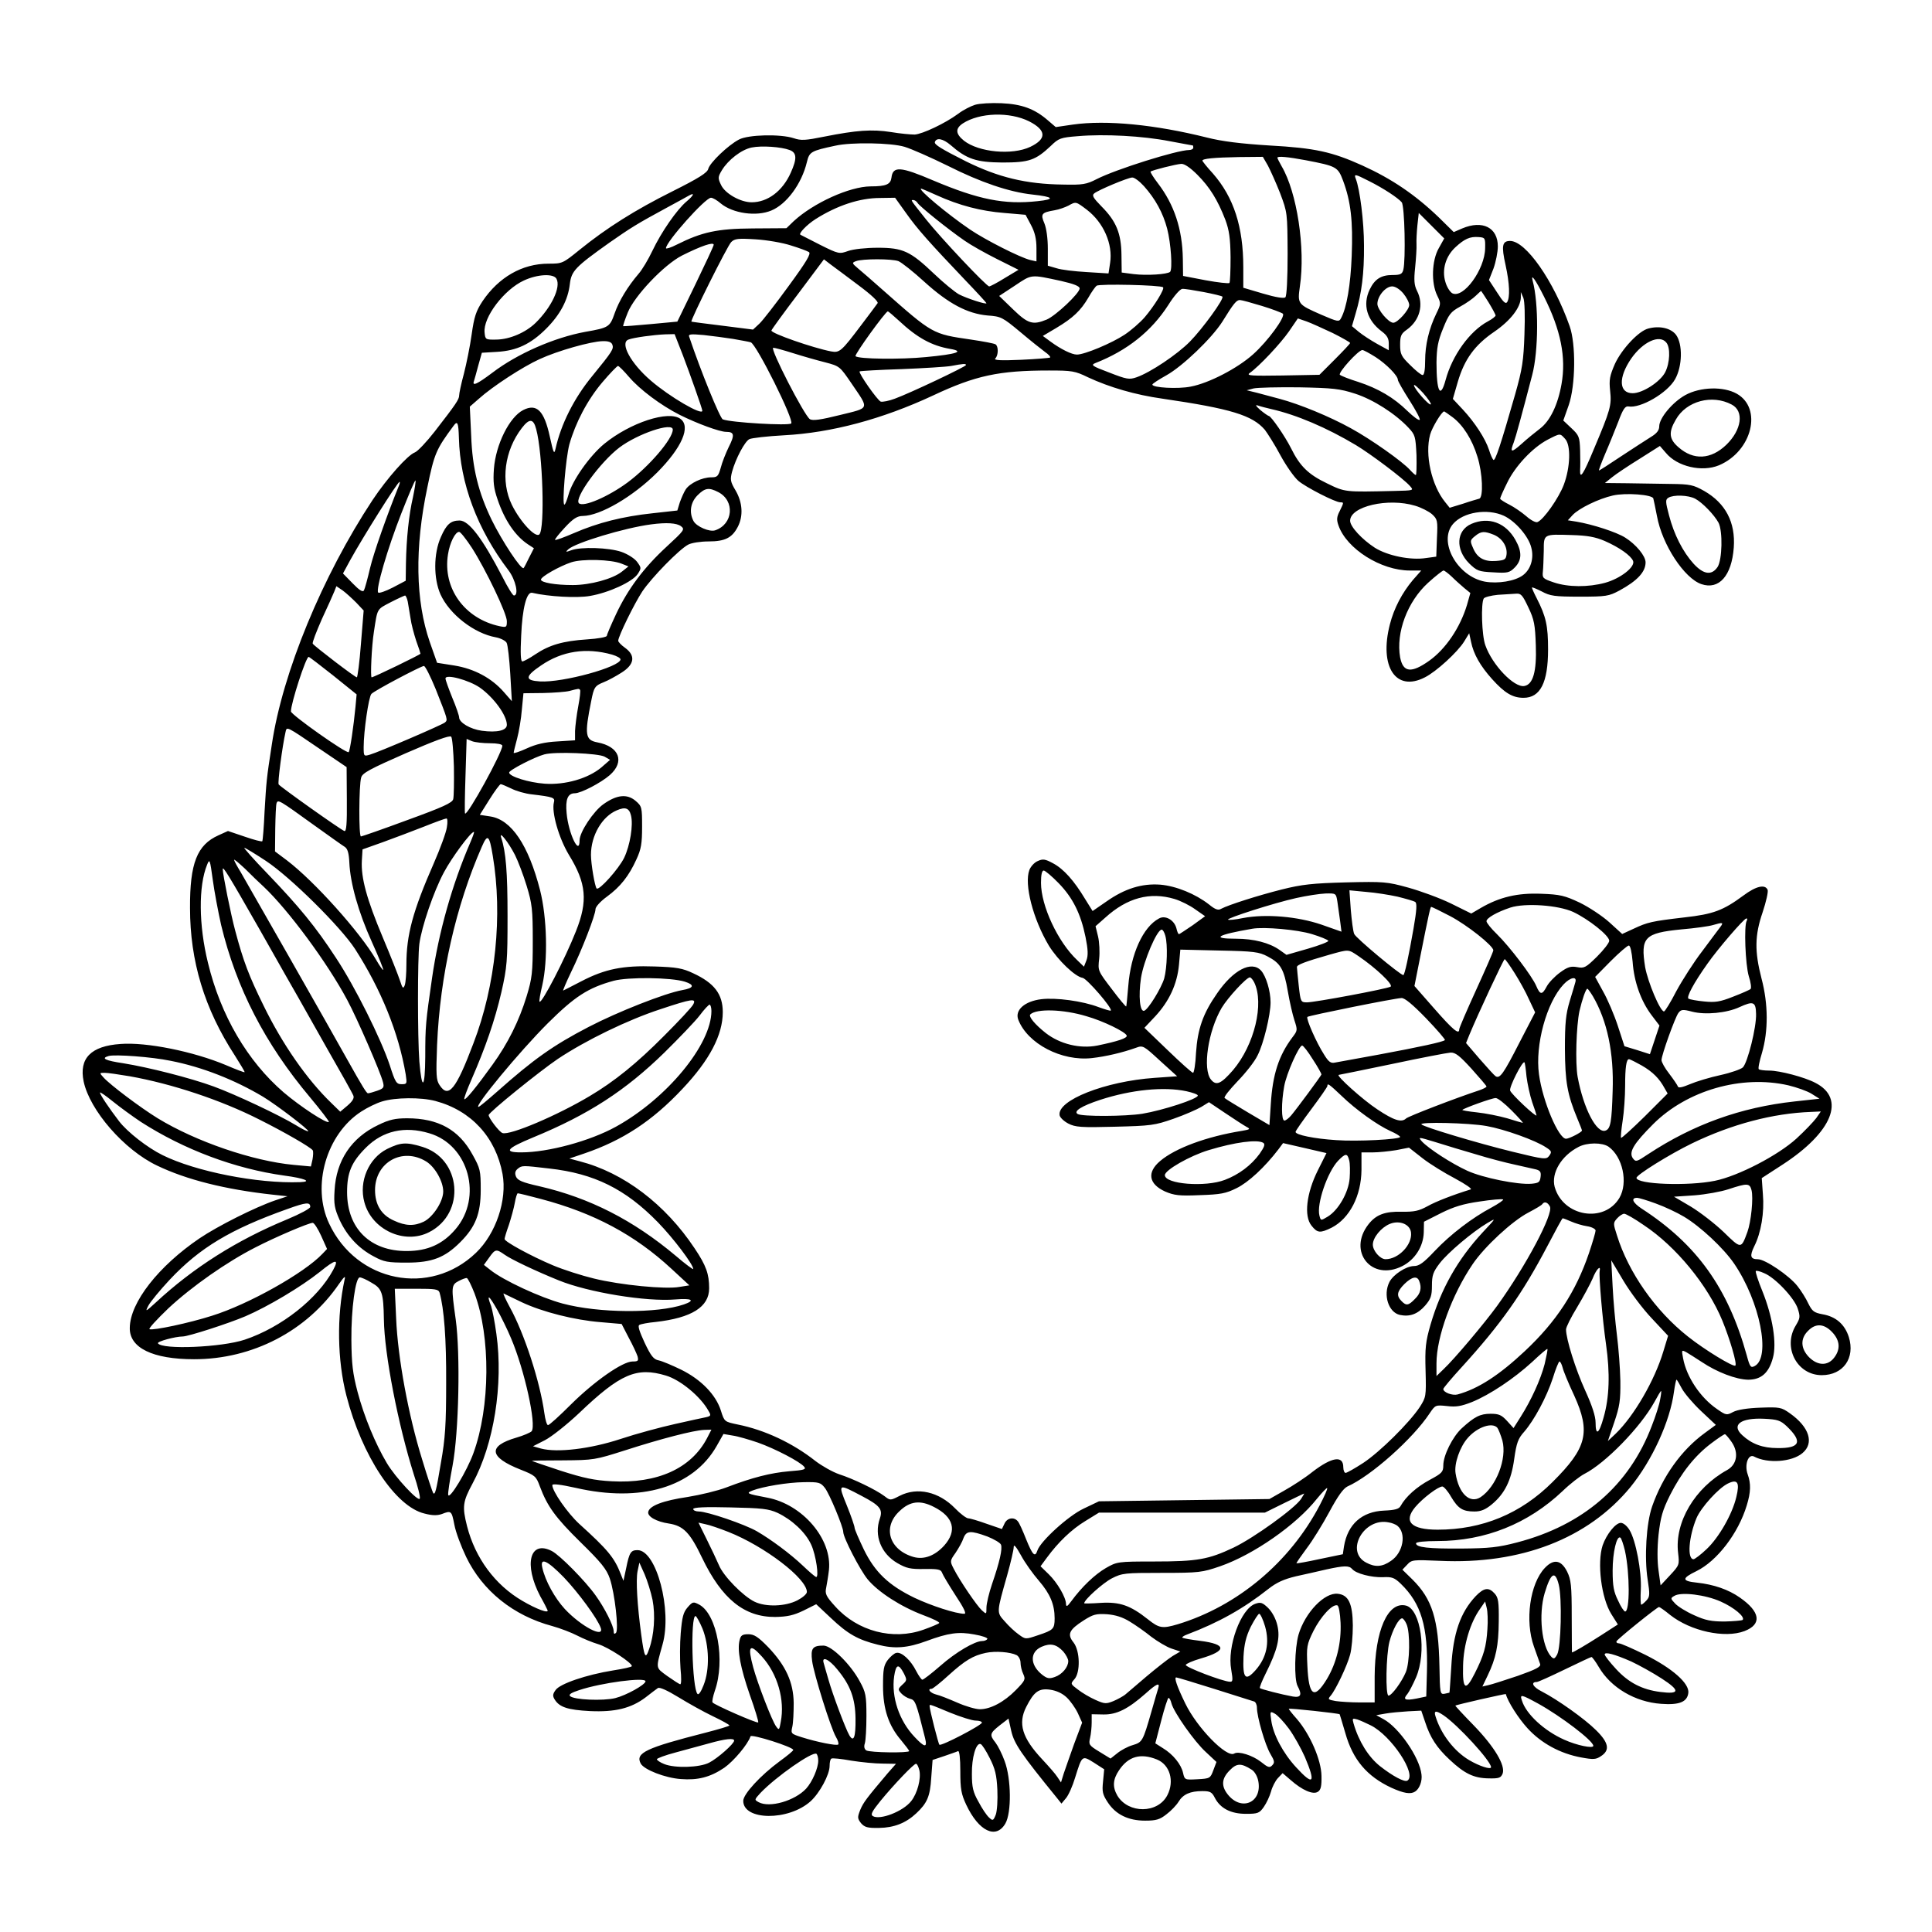 <?xml version="1.0" standalone="no"?>
<!DOCTYPE svg PUBLIC "-//W3C//DTD SVG 20010904//EN"
 "http://www.w3.org/TR/2001/REC-SVG-20010904/DTD/svg10.dtd">
<svg version="1.0" xmlns="http://www.w3.org/2000/svg"
 width="850pt" height="850pt" viewBox="0 0 850 850"
 preserveAspectRatio="xMidYMid meet">
<g transform="translate(0,850) scale(0.1,-0.1)"
fill="#000000" stroke="none">
<path d="M4290 8039 c-19 -6 -53 -23 -75 -40 -57 -42 -157 -89 -191 -91 -16 0
-63 4 -104 11 -84 13 -152 8 -293 -20 -84 -17 -103 -18 -135 -7 -58 19 -200
16 -241 -6 -48 -25 -128 -102 -135 -129 -4 -17 -42 -41 -158 -99 -164 -82
-288 -160 -408 -257 -74 -60 -76 -61 -137 -61 -116 0 -219 -60 -290 -165 -29
-44 -37 -69 -48 -147 -7 -51 -23 -129 -34 -172 -12 -44 -21 -87 -21 -96 0 -17
-14 -38 -108 -159 -35 -45 -74 -86 -86 -91 -33 -12 -123 -114 -187 -210 -221
-335 -396 -759 -443 -1075 -24 -155 -24 -162 -32 -295 -3 -69 -8 -128 -10
-131 -2 -3 -37 6 -77 20 l-74 25 -42 -19 c-94 -42 -126 -123 -125 -320 0 -233
63 -443 198 -650 24 -38 44 -71 42 -72 -1 -2 -38 12 -82 31 -143 60 -350 102
-464 93 -130 -9 -183 -63 -162 -165 27 -127 178 -301 323 -370 129 -62 299
-105 509 -128 l65 -7 -54 -18 c-88 -30 -253 -113 -333 -167 -180 -122 -306
-282 -307 -394 -2 -88 101 -138 283 -138 257 0 496 124 638 332 23 33 29 37
24 18 -35 -161 -32 -355 8 -510 68 -265 216 -489 344 -519 34 -9 56 -9 76 -2
41 16 43 15 55 -47 6 -33 30 -96 52 -142 72 -149 207 -258 379 -304 36 -10 85
-29 110 -42 25 -13 66 -30 93 -38 43 -13 147 -81 147 -96 0 -4 -37 -12 -82
-19 -118 -19 -236 -59 -254 -87 -13 -18 -13 -26 -3 -42 21 -33 58 -45 155 -50
110 -5 180 12 244 60 23 18 48 37 54 41 7 6 42 -10 91 -40 44 -27 112 -65 152
-84 40 -19 72 -37 72 -40 1 -3 -47 -17 -105 -32 -262 -67 -310 -89 -285 -136
15 -27 107 -63 176 -68 75 -6 130 8 192 50 41 29 103 102 115 138 4 11 188
-47 188 -60 0 -4 -27 -26 -60 -50 -83 -61 -160 -144 -160 -174 0 -87 199 -89
296 -2 40 36 84 117 84 156 0 15 3 30 8 32 4 3 43 -1 87 -9 44 -7 106 -13 138
-13 l59 -1 -37 -42 c-92 -109 -106 -127 -120 -160 -13 -33 -13 -38 3 -59 16
-18 28 -22 80 -21 65 1 117 21 163 64 48 45 61 74 66 156 l6 79 51 17 c28 10
56 19 61 22 6 2 10 -31 10 -88 0 -79 4 -101 26 -148 55 -117 131 -153 172 -83
28 48 26 198 -3 275 -11 31 -30 68 -40 81 -27 34 -26 41 18 76 l39 30 12 -54
c13 -57 44 -102 201 -295 l20 -25 20 24 c11 13 29 53 40 90 31 99 30 99 83 66
l45 -29 -5 -53 c-5 -46 -2 -58 21 -93 35 -53 90 -80 164 -80 49 0 65 5 94 28
20 15 44 40 53 55 20 33 51 47 105 47 34 0 42 -4 55 -30 24 -46 70 -70 137
-70 52 0 59 3 78 30 12 17 26 47 32 68 5 20 19 47 30 59 l21 22 35 -30 c51
-45 99 -66 120 -52 13 8 17 24 16 70 -1 69 -49 181 -108 250 -20 22 -36 43
-36 45 0 4 222 -20 224 -24 1 -2 12 -39 25 -83 33 -117 95 -190 202 -240 55
-25 85 -30 105 -17 19 12 32 46 28 75 -8 75 -100 208 -168 244 l-31 17 40 7
c22 4 67 8 99 10 l59 3 17 -50 c22 -68 51 -113 108 -166 65 -61 106 -81 171
-82 46 -1 54 2 62 21 13 36 -36 118 -127 212 -46 47 -82 86 -81 87 3 4 221 53
222 51 9 -34 55 -106 95 -150 60 -66 144 -112 237 -129 54 -10 65 -9 87 6 40
26 34 59 -22 114 -50 50 -170 135 -240 171 -38 19 -49 41 -21 41 6 0 61 25
123 55 62 30 115 55 118 55 3 0 18 -20 32 -44 53 -91 160 -154 274 -162 80 -6
115 8 120 48 5 42 -70 108 -190 168 -55 27 -107 50 -115 50 -8 0 -13 4 -11 9
4 10 179 151 187 151 3 0 26 -16 49 -35 90 -71 240 -104 327 -71 78 30 70 85
-21 148 -50 35 -114 57 -187 65 -69 7 -69 19 -3 51 90 44 184 166 221 289 18
58 19 96 4 137 -15 43 3 91 28 78 60 -32 167 -24 213 15 53 44 30 115 -55 175
-38 27 -45 28 -130 25 -57 -2 -101 -9 -120 -19 -28 -15 -31 -15 -71 13 -73 50
-134 141 -149 223 -7 37 -7 38 14 27 12 -7 42 -26 68 -43 67 -45 151 -77 204
-78 57 0 91 29 109 96 18 63 -1 181 -46 293 -19 46 -32 87 -29 89 2 3 19 -1
36 -9 48 -19 132 -108 148 -155 12 -37 11 -43 -8 -75 -59 -96 5 -219 114 -219
94 0 148 75 119 168 -18 56 -57 90 -116 100 -37 7 -45 13 -62 47 -10 22 -32
57 -48 77 -36 46 -142 118 -174 118 -33 0 -37 14 -16 57 30 59 45 149 38 229
l-5 71 91 59 c220 143 280 291 145 360 -47 25 -157 54 -203 54 -22 0 -43 3
-46 6 -4 3 3 36 14 72 28 96 28 214 -2 327 -31 120 -30 190 5 292 15 45 25 89
22 98 -11 26 -51 17 -107 -25 -88 -65 -132 -82 -259 -96 -145 -17 -162 -21
-224 -50 l-50 -23 -56 51 c-31 28 -90 67 -131 87 -66 31 -86 36 -170 39 -103
4 -182 -14 -266 -63 l-41 -24 -89 44 c-49 24 -134 55 -188 70 -94 26 -108 27
-275 23 -147 -4 -193 -9 -281 -31 -107 -27 -235 -68 -267 -85 -13 -8 -26 -4
-54 19 -59 46 -144 81 -214 87 -81 6 -156 -17 -237 -74 l-61 -42 -33 53 c-48
80 -94 132 -141 157 -35 19 -45 20 -67 10 -15 -6 -31 -24 -37 -39 -24 -63 16
-217 86 -334 40 -64 115 -136 148 -141 19 -3 133 -135 124 -144 -2 -2 -25 5
-53 15 -70 27 -189 43 -253 35 -73 -9 -117 -48 -101 -90 41 -106 191 -184 324
-169 62 7 134 24 193 45 32 12 34 10 107 -57 l75 -68 -99 -7 c-217 -15 -431
-99 -418 -165 2 -10 19 -26 38 -36 31 -16 56 -18 205 -14 159 4 175 6 258 35
49 17 103 41 122 52 l34 21 73 -49 c40 -27 82 -54 93 -60 17 -9 15 -11 -20
-17 -156 -25 -294 -76 -361 -133 -59 -50 -50 -101 22 -134 40 -17 62 -20 153
-16 91 3 114 7 162 31 51 25 123 91 184 171 l20 27 96 -22 95 -22 -38 -76
c-50 -100 -62 -201 -28 -243 26 -33 38 -34 89 -9 79 41 130 140 131 254 l0 77
48 0 c27 0 74 5 105 10 l56 11 60 -47 c32 -25 97 -65 143 -89 48 -26 77 -46
68 -48 -75 -23 -153 -53 -190 -74 -37 -20 -57 -25 -112 -24 -75 2 -114 -13
-147 -55 -94 -120 14 -253 149 -184 55 28 92 86 94 147 l1 48 75 38 c56 28 99
41 170 51 52 8 98 12 103 9 4 -2 -19 -18 -50 -35 -85 -45 -181 -118 -251 -192
-48 -51 -68 -66 -91 -66 -34 0 -91 -37 -108 -70 -29 -57 -4 -134 46 -145 43
-9 78 3 111 41 25 29 30 43 30 88 0 45 5 60 34 98 36 47 145 139 211 178 39
23 38 22 -22 -42 -110 -119 -183 -248 -229 -405 -22 -76 -25 -103 -22 -204 3
-113 2 -116 -26 -160 -46 -69 -174 -196 -248 -245 -37 -24 -72 -44 -78 -44 -5
0 -10 11 -10 25 0 53 -50 45 -135 -20 -32 -26 -89 -63 -125 -83 l-65 -37 -375
-5 -375 -5 -67 -32 c-67 -31 -191 -144 -204 -185 -10 -31 -21 -20 -49 49 -15
38 -31 74 -37 80 -17 21 -48 15 -59 -11 l-11 -23 -67 23 c-36 13 -73 24 -81
24 -8 0 -35 20 -58 44 -71 73 -166 95 -244 55 -41 -21 -41 -21 -67 -1 -39 29
-137 76 -199 96 -29 10 -75 36 -104 58 -100 79 -223 137 -343 161 -57 12 -58
12 -73 60 -22 71 -88 138 -175 181 -39 19 -84 38 -99 41 -22 4 -34 19 -62 78
-23 50 -31 74 -23 78 7 4 39 10 72 13 158 18 235 66 235 148 0 63 -13 100 -64
176 -129 194 -312 333 -506 383 l-45 12 65 22 c170 58 300 143 433 285 119
126 177 237 177 337 0 79 -37 128 -130 171 -46 22 -73 27 -170 30 -139 5 -218
-11 -322 -65 -40 -21 -76 -39 -80 -41 -3 -2 12 34 34 80 49 100 108 253 108
278 0 10 21 34 50 55 59 43 97 91 130 164 21 45 25 70 25 144 0 86 -1 90 -29
114 -37 31 -82 27 -141 -15 -44 -31 -105 -123 -105 -159 0 -72 -49 30 -57 119
-6 61 5 88 36 88 27 0 115 46 154 80 67 59 42 126 -55 144 -53 10 -57 33 -27
181 12 62 16 68 56 84 18 7 53 26 78 42 57 36 62 75 15 109 -17 12 -30 26 -30
31 0 19 70 162 106 217 42 62 162 185 202 206 15 8 55 14 90 14 72 0 103 16
128 64 25 48 21 107 -9 159 -24 40 -25 49 -16 84 16 58 56 133 76 143 10 5 79
13 153 17 208 11 432 71 655 175 187 88 290 110 510 110 101 0 115 -2 172 -30
95 -44 207 -77 328 -94 301 -44 395 -73 450 -137 12 -16 44 -66 69 -113 25
-46 61 -97 79 -112 33 -28 162 -94 184 -94 16 0 16 0 -3 -39 -13 -25 -14 -38
-5 -63 36 -103 187 -198 314 -198 l50 0 -37 -42 c-47 -56 -83 -124 -101 -195
-48 -186 26 -299 154 -233 50 25 144 111 173 158 l22 36 8 -37 c11 -55 41
-107 93 -165 55 -61 90 -82 138 -82 74 0 108 67 108 213 0 104 -9 145 -50 225
-12 23 -21 44 -21 47 0 3 19 -5 43 -17 37 -20 56 -23 167 -23 117 0 128 2 175
27 79 43 115 82 115 124 0 28 -42 79 -90 109 -38 24 -143 58 -214 70 l-38 6
21 23 c28 30 115 72 177 86 56 13 174 4 178 -13 2 -7 9 -41 16 -77 23 -127
121 -275 196 -300 77 -26 133 37 142 161 8 111 -36 195 -130 249 -48 27 -62
30 -148 31 -52 1 -139 2 -192 3 l-97 1 31 25 c17 14 71 50 121 81 l90 57 26
-30 c50 -61 159 -86 234 -55 146 62 192 251 78 315 -59 33 -160 30 -226 -6
-56 -31 -115 -101 -115 -138 0 -17 -11 -31 -36 -46 -21 -13 -79 -51 -131 -85
-52 -35 -96 -63 -98 -63 -2 0 10 33 27 73 17 39 43 104 58 142 20 54 30 69 44
67 53 -10 172 59 206 120 32 57 34 154 4 195 -22 29 -71 41 -121 28 -43 -10
-118 -91 -148 -156 -23 -53 -26 -70 -21 -118 7 -64 2 -83 -72 -258 -46 -111
-62 -135 -60 -90 1 12 1 51 0 86 -2 59 -5 66 -38 97 l-36 34 24 68 c30 87 32
268 4 347 -71 201 -193 375 -262 375 -35 0 -39 -21 -20 -106 18 -82 20 -142 7
-163 -7 -10 -18 1 -44 42 l-36 55 20 51 c10 28 19 72 19 97 0 83 -67 117 -157
79 l-37 -16 -65 64 c-104 100 -207 170 -337 229 -133 60 -208 77 -408 88 -128
8 -209 18 -276 35 -228 57 -442 78 -590 57 l-75 -11 -35 30 c-59 51 -115 71
-204 75 -45 2 -97 -1 -116 -7z m238 -73 c76 -39 78 -77 5 -112 -80 -38 -227
-24 -292 27 -37 30 -39 53 -5 76 74 48 206 52 292 9z m617 -87 c55 -10 101
-19 103 -19 1 0 2 -4 2 -10 0 -5 -8 -10 -18 -10 -53 0 -323 -85 -407 -128 -45
-23 -61 -26 -148 -24 -164 2 -285 32 -427 102 -109 55 -140 74 -137 85 7 21
36 15 69 -13 71 -62 113 -76 228 -77 118 0 146 10 213 73 35 34 43 37 120 43
116 10 285 1 402 -22z m-1165 -25 c30 -9 116 -47 191 -84 143 -72 269 -115
372 -126 93 -10 101 -21 22 -29 -147 -16 -260 7 -459 91 -145 62 -178 64 -184
12 -4 -29 -23 -38 -92 -38 -93 -1 -251 -73 -338 -153 l-32 -31 -148 -1 c-157
-1 -224 -16 -334 -71 -27 -14 -48 -20 -48 -16 0 28 173 222 198 222 8 0 27
-11 43 -25 53 -44 157 -59 223 -31 67 28 133 117 156 213 11 45 17 49 125 72
70 16 246 13 305 -5z m-506 -14 c32 -12 33 -38 5 -100 -36 -81 -102 -130 -172
-130 -49 0 -116 38 -134 75 -15 31 -15 36 3 66 27 45 86 91 131 100 44 9 130
3 167 -11z m2104 -68 c11 -21 36 -76 54 -122 32 -85 32 -86 33 -267 0 -109 -4
-186 -10 -191 -6 -6 -43 0 -97 16 l-88 26 0 90 c0 178 -42 308 -134 413 -26
28 -46 54 -46 56 0 9 50 14 161 16 l105 1 22 -38z m167 23 c135 -26 141 -29
164 -90 34 -91 44 -178 38 -330 -5 -129 -22 -229 -47 -275 -9 -17 -14 -16 -86
15 -105 46 -106 47 -95 125 25 168 -13 414 -80 528 -10 18 -19 35 -19 38 0 8
45 4 125 -11z m-477 -64 c54 -54 89 -110 123 -198 17 -46 22 -81 23 -165 0
-58 -2 -109 -5 -113 -4 -3 -51 2 -105 12 l-99 19 -1 75 c-2 131 -38 239 -110
333 -20 26 -34 49 -32 51 6 6 113 33 135 34 14 1 40 -17 71 -48z m754 -27 c66
-33 129 -75 145 -94 13 -16 18 -254 7 -297 -5 -19 -13 -23 -48 -23 -50 0 -78
-18 -100 -64 -32 -67 -12 -135 53 -184 23 -17 31 -31 31 -53 l0 -30 -51 28
c-27 15 -64 39 -81 53 l-30 25 16 55 c27 90 38 178 37 300 0 104 -18 247 -36
293 -9 23 -4 22 57 -9z m-989 -23 c50 -56 84 -118 102 -187 17 -66 24 -178 13
-190 -12 -11 -102 -17 -160 -10 l-53 7 -1 77 c-1 95 -23 149 -88 214 -36 37
-43 48 -32 57 18 15 147 69 167 70 9 1 32 -16 52 -38z m-912 -40 c99 -45 195
-70 298 -78 l93 -8 24 -45 c17 -32 24 -61 24 -103 l0 -57 -27 6 c-45 11 -197
88 -265 134 -100 68 -234 180 -215 180 2 0 33 -13 68 -29z m-1100 -27 c-43
-36 -111 -134 -151 -218 -18 -38 -45 -83 -60 -100 -48 -56 -87 -120 -106 -175
-21 -60 -26 -63 -129 -81 -136 -25 -299 -96 -409 -180 -68 -51 -89 -60 -81
-37 2 6 11 37 19 68 l16 57 67 4 c86 5 148 34 216 102 61 61 96 126 104 196 7
58 23 75 175 183 92 64 118 81 253 154 44 24 87 47 95 52 28 16 23 2 -9 -25z
m965 -51 c50 -71 104 -131 261 -296 51 -53 93 -99 93 -101 0 -7 -86 21 -121
39 -18 10 -67 50 -109 90 -105 100 -137 115 -248 115 -52 0 -107 -6 -130 -14
-39 -14 -42 -14 -124 27 -45 23 -84 43 -86 44 -11 4 27 44 66 69 95 60 194 93
284 93 l66 1 48 -67z m51 44 c9 -15 133 -115 207 -166 27 -19 91 -55 143 -81
l94 -47 -60 -36 c-32 -20 -64 -37 -69 -37 -12 0 -212 212 -278 295 -70 88 -68
85 -56 85 6 0 15 -6 19 -13z m745 -30 c73 -56 115 -151 102 -234 l-7 -46 -96
6 c-53 3 -113 10 -133 17 l-38 11 0 75 c0 44 -6 89 -15 111 -18 42 -13 48 45
58 19 3 46 13 60 20 34 19 33 19 82 -18z m1548 -169 c-31 -54 -34 -153 -7
-208 17 -35 17 -37 -4 -80 -32 -66 -49 -137 -49 -207 0 -40 -4 -63 -11 -63 -7
0 -31 20 -55 44 -39 38 -44 48 -44 89 0 39 4 49 30 67 57 41 75 111 44 171
-12 24 -14 46 -8 102 4 40 7 86 6 102 -1 17 1 54 4 84 l6 54 56 -56 56 -56
-24 -43z m204 0 c-1 -93 -96 -224 -145 -198 -10 6 -24 28 -30 50 -16 53 1 112
44 152 40 37 64 48 102 45 29 -2 30 -4 29 -49z m-3054 12 c36 -11 71 -24 79
-29 10 -7 -10 -41 -89 -149 -56 -77 -114 -152 -129 -166 l-28 -26 -134 17
c-74 9 -135 17 -137 18 -6 4 159 335 175 350 15 15 30 17 108 12 49 -3 119
-15 155 -27z m-340 3 c0 -5 -36 -82 -80 -173 l-80 -165 -118 -11 c-64 -6 -118
-10 -120 -9 -2 1 7 28 20 60 29 73 160 211 239 251 84 42 139 61 139 47z m637
-178 c58 -43 89 -73 84 -79 -4 -6 -36 -49 -71 -95 -89 -118 -96 -124 -134
-117 -78 15 -266 80 -262 92 2 6 55 79 118 162 l113 151 30 -23 c16 -12 72
-53 122 -91z m176 106 c14 -6 65 -46 114 -91 106 -96 189 -140 278 -148 59 -4
66 -8 143 -72 45 -38 94 -77 109 -88 16 -11 26 -22 23 -25 -3 -2 -61 -7 -129
-10 -90 -4 -120 -2 -112 6 14 14 14 54 1 62 -6 4 -54 13 -108 21 -171 25 -167
23 -389 219 -44 39 -92 81 -108 94 -27 23 -28 25 -9 32 28 11 158 11 187 0z
m-1505 -77 c21 -37 -22 -126 -91 -194 -44 -43 -114 -73 -172 -74 -49 -1 -50 0
-53 31 -7 67 86 189 173 229 60 28 130 31 143 8z m2220 -10 c57 -13 82 -23 82
-33 0 -21 -105 -120 -145 -137 -61 -25 -82 -19 -148 45 l-61 59 70 46 c75 50
67 49 202 20z m2125 -69 c74 -147 98 -268 77 -385 -16 -91 -50 -162 -95 -196
-21 -16 -58 -46 -82 -68 -44 -39 -51 -38 -33 8 9 24 36 123 81 296 28 105 29
316 2 415 -9 35 13 4 50 -70z m-1676 41 c8 -7 -39 -83 -81 -132 -20 -23 -60
-58 -89 -77 -56 -37 -175 -87 -209 -87 -23 0 -71 24 -116 57 l-34 25 59 35
c74 44 108 77 141 133 14 25 31 49 37 53 11 9 283 3 292 -7z m1057 -27 c14
-17 26 -40 26 -51 0 -21 -51 -78 -70 -78 -21 0 -70 58 -70 83 0 34 36 77 65
77 14 0 34 -13 49 -31z m-878 6 c42 -8 79 -17 82 -20 9 -9 -87 -141 -143 -198
-55 -56 -174 -136 -235 -157 -32 -11 -43 -9 -120 21 -77 29 -82 33 -60 42 140
55 246 140 320 255 25 40 52 71 62 71 9 1 51 -6 94 -14z m1253 -45 c17 -28 31
-54 31 -58 0 -4 -15 -16 -34 -26 -80 -43 -157 -150 -186 -258 -23 -85 -40 -52
-40 77 1 64 6 94 29 150 25 62 33 73 75 96 26 14 57 36 69 48 12 11 22 21 23
21 1 0 16 -23 33 -50z m158 -140 c-4 -117 -9 -152 -41 -265 -63 -220 -88 -297
-96 -288 -4 4 -13 24 -19 44 -16 49 -62 120 -115 177 l-44 47 22 76 c29 98 74
161 161 220 71 49 114 105 116 149 l0 25 11 -25 c6 -15 8 -79 5 -160z m-1155
124 c46 -14 87 -30 92 -34 13 -13 -67 -122 -131 -179 -68 -61 -194 -127 -275
-142 -55 -11 -168 -5 -168 9 0 4 28 22 62 41 70 39 199 162 246 236 50 81 62
95 77 95 8 0 51 -12 97 -26z m-1597 -65 c80 -75 144 -110 225 -124 65 -11 31
-23 -106 -36 -111 -11 -298 -9 -310 4 -6 6 132 197 142 197 3 0 25 -19 49 -41z
m1908 -54 c42 -21 77 -41 77 -44 0 -3 -31 -36 -68 -73 l-67 -67 -163 -3 c-133
-2 -159 -1 -145 10 43 30 138 132 174 184 l39 57 38 -13 c20 -7 72 -31 115
-51z m-2859 -97 c32 -84 86 -237 86 -245 0 -23 -145 62 -226 132 -89 76 -138
167 -99 181 22 9 113 21 161 23 l42 1 36 -92z m221 71 c33 -6 68 -12 78 -15
25 -8 192 -343 178 -357 -11 -11 -266 4 -301 18 -12 4 -97 212 -148 364 -4 11
7 12 64 7 38 -4 96 -12 129 -17z m4106 -16 c19 -22 16 -90 -5 -131 -22 -42
-99 -92 -143 -92 -61 0 -64 69 -6 153 51 73 124 107 154 70z m-4637 -9 c7 -19
1 -29 -88 -138 -80 -97 -138 -212 -162 -321 -6 -26 -9 -18 -25 54 -25 115 -58
147 -117 117 -61 -31 -121 -152 -129 -259 -4 -57 -1 -85 16 -134 31 -92 78
-161 134 -198 l26 -17 -21 -41 c-11 -23 -22 -44 -24 -46 -10 -11 -96 120 -141
212 -58 120 -85 227 -90 370 l-6 128 39 34 c61 55 195 142 268 175 80 37 226
78 277 79 25 1 39 -4 43 -15z m796 -38 c41 -13 104 -31 140 -40 65 -17 65 -18
117 -94 78 -115 82 -105 -52 -138 -84 -21 -120 -26 -132 -18 -24 15 -178 314
-161 314 7 0 47 -11 88 -24z m2562 -17 c48 -31 98 -82 98 -100 0 -6 23 -46 51
-90 28 -44 49 -83 45 -86 -4 -4 -28 14 -54 39 -59 58 -128 99 -217 128 -39 12
-74 26 -80 31 -9 9 81 109 99 109 5 0 31 -14 58 -31z m-1802 -35 c0 -7 -247
-124 -313 -148 -26 -10 -54 -15 -62 -13 -15 6 -99 126 -93 133 3 2 85 7 184
10 98 4 197 10 219 14 53 10 65 11 65 4z m-1482 -53 c46 -54 139 -124 222
-166 76 -38 176 -75 205 -75 36 0 38 -14 11 -67 -13 -27 -29 -67 -35 -91 -11
-38 -15 -42 -42 -42 -40 0 -94 -26 -112 -53 -8 -12 -19 -38 -26 -57 l-11 -36
-108 -12 c-133 -14 -242 -42 -346 -87 -44 -19 -82 -33 -84 -30 -2 2 17 26 43
54 37 40 55 51 79 51 77 1 221 85 328 192 108 109 148 201 102 235 -52 39
-221 -16 -336 -110 -64 -53 -141 -162 -157 -224 -7 -24 -14 -43 -18 -43 -11 0
6 205 22 265 27 95 79 195 145 273 33 39 65 72 69 72 4 0 26 -22 49 -49z
m3527 -120 c-7 -7 -74 69 -74 84 0 6 18 -10 40 -34 21 -24 37 -47 34 -50z
m-333 47 c80 -26 177 -88 235 -150 29 -31 31 -38 35 -121 1 -48 0 -87 -3 -87
-3 0 -14 10 -25 22 -34 38 -173 136 -261 184 -94 52 -226 106 -312 129 -31 8
-76 20 -101 27 l-45 11 30 8 c17 4 107 6 200 5 150 -3 179 -6 247 -28z m1657
-48 c55 -29 44 -111 -24 -177 -68 -65 -144 -69 -210 -11 -42 36 -45 66 -12
122 46 82 160 112 246 66z m-2025 -20 c110 -25 242 -81 371 -158 65 -39 209
-147 238 -180 18 -20 18 -20 -70 -22 -217 -5 -214 -6 -296 34 -81 39 -118 75
-157 154 -26 52 -88 142 -98 142 -4 1 -20 12 -37 26 -20 18 -24 24 -11 20 11
-4 38 -11 60 -16z m796 -35 c46 -34 87 -98 110 -174 23 -72 27 -180 8 -185 -7
-2 -39 -11 -71 -22 l-59 -18 -20 25 c-60 74 -90 209 -66 297 8 30 51 102 62
102 1 0 17 -11 36 -25z m-4031 -53 c29 -106 39 -438 14 -463 -17 -17 -84 55
-121 130 -50 103 -33 238 44 338 33 43 51 42 63 -5z m-340 -39 c5 -199 81
-402 218 -582 32 -42 47 -111 24 -111 -5 0 -28 37 -51 83 -88 169 -147 247
-188 247 -39 0 -58 -17 -82 -72 -33 -73 -33 -183 -2 -253 40 -88 148 -172 244
-189 21 -4 42 -15 47 -24 5 -9 12 -71 16 -137 l7 -120 -35 40 c-54 62 -131
103 -218 117 l-76 12 -32 91 c-63 182 -67 414 -11 680 31 151 39 168 115 271
18 25 22 15 24 -53z m941 37 c0 -41 -104 -162 -198 -232 -85 -63 -196 -111
-215 -92 -22 22 94 181 178 245 81 61 235 113 235 79z m3926 -41 c26 -28 23
-125 -6 -202 -22 -58 -89 -154 -116 -164 -8 -3 -30 9 -49 26 -20 17 -53 40
-75 51 -22 11 -40 23 -40 26 0 4 13 34 30 68 35 74 112 156 178 191 58 30 55
29 78 4z m-5069 -256 c-18 -77 -29 -182 -31 -293 l-1 -75 -57 -30 c-31 -16
-60 -26 -64 -22 -12 12 41 194 102 349 32 81 59 146 62 144 2 -3 -3 -35 -11
-73z m-62 50 c-50 -123 -111 -295 -127 -363 -11 -47 -23 -91 -27 -98 -5 -8
-20 1 -49 31 l-43 44 32 59 c54 98 208 344 217 344 2 0 1 -8 -3 -17z m1405
-28 c74 -38 66 -141 -13 -168 -24 -9 -83 16 -96 41 -20 38 -13 82 18 113 33
33 50 35 91 14z m4298 -29 c32 -17 84 -71 103 -106 19 -38 16 -162 -4 -194
-26 -39 -62 -34 -106 14 -47 52 -86 128 -108 213 -16 60 -16 69 -3 77 22 14
87 12 118 -4z m-1232 -31 c27 -8 60 -25 74 -37 24 -22 26 -28 22 -105 l-3 -82
-44 -6 c-69 -11 -170 10 -226 45 -57 37 -109 93 -109 119 0 63 167 102 286 66z
m390 -44 c50 -23 109 -90 121 -140 13 -48 -3 -97 -37 -122 -35 -26 -110 -38
-167 -28 -122 23 -207 177 -140 254 45 52 150 69 223 36z m-3620 -46 c18 -14
15 -18 -63 -90 -101 -93 -171 -187 -223 -298 -22 -47 -40 -89 -40 -94 0 -6
-39 -13 -87 -16 -107 -7 -167 -25 -228 -66 -25 -17 -51 -31 -57 -31 -7 0 -9
35 -5 113 5 121 24 194 48 189 73 -17 196 -24 254 -14 83 14 188 62 211 97 16
25 16 27 -3 53 -11 15 -41 34 -69 44 -56 19 -178 23 -221 7 -24 -9 -26 -8 -13
4 31 29 249 95 365 110 68 9 112 6 131 -8z m-920 -95 c62 -97 154 -289 154
-323 0 -27 -2 -28 -32 -22 -154 33 -251 167 -227 316 8 52 32 99 49 99 6 0 31
-32 56 -70z m4984 30 c64 -28 115 -64 125 -88 10 -26 -55 -77 -123 -96 -74
-20 -163 -20 -227 2 -47 16 -50 19 -47 47 2 17 3 58 4 92 0 74 -2 73 123 69
68 -2 103 -8 145 -26z m-4325 -100 l30 -12 -29 -23 c-40 -32 -139 -59 -216
-59 -77 0 -140 11 -140 24 0 13 82 59 133 76 48 16 175 13 222 -6z m3652 -57
c16 -16 41 -38 55 -50 l27 -22 -15 -53 c-30 -99 -93 -193 -166 -245 -79 -56
-115 -52 -128 15 -19 109 32 245 123 328 33 30 64 54 68 54 4 0 20 -12 36 -27z
m-4819 -115 l32 -34 -12 -147 c-6 -81 -15 -147 -18 -147 -8 0 -187 137 -194
148 -3 5 16 53 40 108 25 54 50 109 55 122 l9 23 28 -19 c15 -11 42 -36 60
-54z m5156 -20 c26 -54 30 -77 33 -168 4 -114 -12 -171 -50 -178 -45 -9 -142
93 -172 179 -16 43 -20 185 -7 206 4 6 32 13 62 16 30 2 66 4 80 5 22 2 29 -7
54 -60z m-4930 25 c3 -16 8 -48 12 -72 3 -25 15 -69 25 -100 11 -30 19 -55 19
-57 0 -4 -206 -104 -215 -104 -6 0 0 138 10 200 16 105 12 98 73 130 31 16 60
29 64 30 3 0 9 -12 12 -27z m899 -233 c20 -6 37 -15 37 -21 0 -33 -254 -103
-354 -97 -68 4 -67 22 4 70 93 64 199 80 313 48z m-1227 -92 l103 -83 -5 -55
c-8 -83 -24 -194 -30 -199 -8 -9 -253 164 -254 179 0 36 66 240 78 240 3 0 51
-37 108 -82z m451 -60 c54 -137 54 -135 40 -147 -14 -11 -288 -129 -329 -141
-27 -8 -28 -8 -28 33 0 70 22 221 34 234 14 15 217 122 231 123 6 0 29 -46 52
-102z m194 7 c61 -43 119 -122 119 -164 0 -25 -43 -35 -110 -26 -51 7 -100 36
-100 59 0 7 -13 46 -30 86 -16 40 -30 78 -30 85 0 21 103 -7 151 -40z m441
-10 c3 -3 -1 -36 -8 -73 -7 -37 -13 -86 -14 -108 l0 -41 -78 -5 c-55 -3 -94
-12 -135 -31 -31 -14 -57 -23 -57 -19 0 4 7 32 15 62 8 30 18 88 21 128 l7 72
86 1 c47 1 100 5 116 9 42 11 41 11 47 5z m-1142 -262 l115 -78 1 -143 c1
-107 -2 -142 -11 -138 -17 6 -283 195 -289 205 -5 7 16 167 30 229 6 27 0 30
154 -75z m587 -76 c1 -67 0 -131 -3 -143 -4 -16 -45 -35 -202 -92 -108 -40
-200 -72 -204 -72 -10 0 -9 226 1 259 5 20 39 38 196 107 124 54 193 80 200
73 5 -5 10 -64 12 -132z m159 103 c31 0 54 -4 54 -11 0 -30 -154 -310 -164
-298 -2 2 -1 77 2 166 l5 162 24 -10 c13 -5 49 -9 79 -9z m504 -59 l24 -14
-39 -34 c-58 -48 -157 -77 -248 -71 -71 5 -157 32 -157 49 0 11 113 69 155 80
47 13 237 5 265 -10z m-411 -140 c21 -11 62 -23 92 -26 92 -11 102 -14 96 -35
-11 -43 21 -156 66 -231 77 -125 84 -203 31 -336 -48 -122 -151 -320 -160
-310 -3 2 3 35 12 73 25 110 21 296 -10 418 -51 198 -126 310 -219 324 l-46 7
42 67 c23 37 46 68 50 68 4 0 25 -9 46 -19z m-872 -158 c67 -48 130 -93 140
-99 12 -8 18 -26 20 -69 4 -91 40 -219 99 -349 30 -66 52 -121 50 -123 -2 -2
-16 18 -31 44 -70 121 -273 347 -393 438 l-52 39 1 100 c1 55 3 106 6 113 6
16 12 13 160 -94z m1399 40 c11 -42 -4 -133 -30 -187 -24 -49 -110 -145 -121
-135 -8 9 -25 108 -25 148 0 85 49 169 114 196 37 16 54 10 62 -22z m-810 -53
c-3 -22 -29 -93 -57 -157 -93 -212 -121 -316 -121 -447 0 -38 -3 -78 -7 -90
-7 -18 -10 -15 -21 19 -7 22 -41 108 -76 191 -71 169 -96 262 -92 337 l3 50
90 32 c50 18 131 49 180 68 50 20 94 36 99 36 5 1 6 -17 2 -39z m103 -67 c-80
-185 -139 -395 -168 -595 -28 -194 -30 -211 -30 -348 -1 -140 -15 -152 -26
-20 -8 108 -8 455 0 517 10 76 63 231 108 315 34 64 118 178 132 178 3 0 -5
-21 -16 -47z m197 -55 c13 -26 36 -86 51 -135 24 -79 27 -103 27 -243 0 -140
-3 -164 -27 -243 -33 -108 -82 -207 -150 -301 -71 -99 -119 -157 -124 -152 -3
3 12 42 32 88 61 140 102 258 131 383 25 111 27 136 27 335 0 192 -7 282 -28
345 -11 34 33 -22 61 -77z m-98 -3 c44 -261 13 -570 -85 -825 -77 -204 -110
-244 -149 -184 -15 22 -16 45 -11 177 13 305 82 610 197 872 25 58 33 52 48
-40z m-999 -22 c108 -71 330 -291 393 -388 115 -179 192 -369 223 -552 6 -41
6 -43 -18 -43 -23 0 -28 8 -52 83 -39 117 -153 346 -237 473 -90 138 -162 225
-300 369 -61 63 -107 115 -103 115 4 0 47 -26 94 -57z m-196 -283 c67 -277
192 -521 392 -759 47 -56 84 -105 82 -107 -9 -9 -125 67 -199 130 -159 137
-277 338 -333 570 -41 166 -42 338 -4 431 11 28 13 25 25 -65 7 -52 24 -142
37 -200z m188 168 c107 -101 279 -333 367 -498 43 -80 146 -317 157 -361 6
-23 3 -28 -26 -38 -17 -6 -35 -11 -40 -11 -6 0 -22 25 -92 150 -71 128 -445
784 -468 823 -16 26 -29 50 -29 54 0 4 21 -14 48 -39 26 -26 63 -62 83 -80z
m-20 -185 c84 -148 160 -283 171 -301 10 -18 67 -119 127 -225 61 -106 113
-199 116 -208 4 -11 -5 -25 -26 -43 l-32 -27 -39 38 c-108 104 -216 260 -298
428 -65 132 -89 195 -125 330 -19 70 -55 249 -55 271 0 16 27 -28 161 -263z
m3517 201 c62 -64 97 -134 118 -237 11 -55 12 -80 4 -102 l-11 -28 -30 29
c-85 80 -159 239 -159 340 0 35 4 54 12 54 6 0 36 -25 66 -56z m1491 -59 c36
-9 71 -19 77 -23 9 -5 7 -36 -7 -117 -21 -120 -39 -205 -45 -205 -13 0 -210
164 -216 181 -5 11 -11 59 -15 106 l-6 86 73 -7 c40 -3 103 -13 139 -21z
m-265 -22 c3 -21 8 -59 12 -85 l6 -47 -88 31 c-105 36 -245 48 -345 29 -33 -7
-63 -10 -66 -7 -7 6 201 73 300 95 45 10 103 19 129 20 46 1 46 1 52 -36z
m-717 12 c27 -8 69 -29 92 -46 l43 -30 -55 -40 c-31 -21 -58 -39 -60 -39 -3 0
-8 11 -11 25 -9 37 -49 60 -77 44 -70 -37 -124 -156 -135 -297 -4 -48 -8 -88
-9 -90 -2 -2 -31 33 -64 77 -61 80 -61 80 -55 133 3 29 1 73 -5 98 l-11 45 43
38 c96 87 196 114 304 82z m1754 -57 c68 -32 159 -104 159 -127 0 -9 -24 -40
-54 -70 -49 -48 -56 -52 -87 -46 -28 5 -42 1 -76 -24 -23 -17 -49 -44 -58 -61
-20 -38 -29 -38 -46 2 -18 43 -116 172 -173 228 -25 24 -46 50 -46 57 0 14 45
40 105 60 65 21 210 11 276 -19z m-542 -18 c75 -39 191 -131 191 -151 0 -6
-34 -83 -75 -173 -41 -90 -75 -168 -75 -175 0 -25 -27 -3 -111 93 l-86 98 23
116 c42 211 47 232 51 232 3 0 40 -18 82 -40z m1306 -21 c-13 -20 -6 -194 9
-244 9 -27 12 -52 8 -56 -4 -4 -38 -19 -77 -34 -58 -23 -79 -26 -128 -21 -32
3 -63 9 -68 12 -11 6 22 68 83 154 47 67 160 198 171 199 5 1 5 -4 2 -10z
m-116 -27 c-8 -11 -44 -58 -80 -107 -37 -48 -88 -128 -114 -176 -25 -49 -50
-89 -54 -89 -17 0 -71 129 -83 195 -21 131 -3 150 159 166 60 5 123 14 139 19
44 13 48 12 33 -8z m-1796 -32 c36 -11 68 -24 71 -29 3 -4 -38 -20 -90 -35
l-94 -27 -31 22 c-44 31 -113 49 -191 49 -112 0 -85 17 72 44 52 9 199 -4 263
-24z m-646 -7 c11 -39 8 -140 -5 -188 -13 -43 -70 -136 -88 -142 -19 -6 -26
64 -14 145 12 75 70 212 91 212 5 0 12 -12 16 -27z m2056 -115 c6 -88 37 -173
83 -234 l35 -46 -21 -63 -21 -63 -56 18 -56 17 -29 89 c-16 49 -45 117 -65
152 l-35 64 68 69 c38 38 74 69 80 69 7 0 13 -28 17 -72z m-1606 24 c57 -30
72 -55 89 -154 8 -46 21 -103 29 -127 14 -43 14 -45 -9 -75 -60 -80 -87 -163
-95 -294 l-6 -92 -95 56 c-52 31 -98 59 -102 63 -5 4 21 36 56 73 35 36 76 87
89 115 26 50 57 178 57 233 0 50 -20 116 -42 140 -42 45 -123 2 -193 -100 -63
-90 -86 -158 -93 -262 -2 -49 -9 -88 -13 -88 -5 0 -55 45 -111 99 l-103 99 48
51 c61 66 96 141 104 226 l6 67 171 -4 c153 -3 175 -6 213 -26z m399 2 c78
-53 156 -127 142 -135 -18 -10 -333 -69 -368 -69 -27 0 -28 2 -36 73 -4 39 -8
76 -8 82 -1 10 35 24 144 55 86 24 81 24 126 -6z m687 -74 c21 -33 50 -85 64
-117 l27 -57 -69 -133 c-70 -137 -86 -160 -105 -148 -5 3 -37 38 -70 76 l-60
70 15 37 c36 87 150 332 155 332 3 0 22 -27 43 -60z m-3650 -39 c44 -14 41
-28 -11 -37 -77 -14 -283 -95 -412 -162 -156 -81 -242 -142 -402 -284 -42 -37
-79 -68 -83 -68 -21 0 179 242 305 368 119 118 177 156 290 187 64 17 252 15
313 -4z m2505 -3 c45 -93 1 -275 -93 -386 -53 -61 -74 -70 -97 -42 -38 46 -13
214 47 316 27 45 109 134 124 134 4 0 13 -10 19 -22z m1413 1 c-2 -8 -13 -45
-25 -84 -17 -57 -21 -95 -21 -210 1 -144 10 -199 55 -307 11 -26 20 -49 20
-52 0 -7 -56 -36 -70 -36 -33 0 -103 165 -119 283 -18 129 33 316 108 396 30
32 60 37 52 10z m77 -62 c63 -108 93 -248 87 -417 -4 -135 -9 -166 -31 -174
-39 -15 -97 96 -123 236 -11 61 -6 224 8 290 12 51 28 98 35 98 2 0 13 -15 24
-33z m-733 -98 c48 -50 85 -93 82 -95 -8 -8 -109 -30 -292 -64 -93 -17 -180
-33 -192 -35 -18 -4 -28 3 -48 36 -33 51 -80 158 -73 165 7 6 383 82 414 83
14 1 50 -29 109 -90z m-3225 62 c-5 -11 -63 -73 -128 -138 -120 -121 -219
-201 -327 -265 -142 -85 -351 -174 -384 -163 -14 4 -61 66 -61 79 0 12 223
192 304 247 123 82 308 172 452 219 138 46 159 49 144 21z m4676 -42 c2 -58
-37 -214 -58 -235 -8 -8 -53 -24 -99 -34 -46 -10 -106 -28 -134 -40 -33 -14
-51 -18 -53 -10 -2 6 -19 31 -38 56 -19 24 -34 51 -34 60 0 22 59 186 74 207
12 16 19 17 61 6 58 -15 152 -6 208 20 61 28 72 24 73 -30z m-4596 13 c0 -148
-197 -386 -420 -509 -114 -63 -298 -113 -417 -113 -79 0 -65 17 53 66 243 100
406 206 577 373 65 64 135 137 155 163 20 27 40 48 44 48 4 0 8 -13 8 -28z
m1650 -23 c74 -21 172 -69 177 -85 4 -11 -37 -25 -129 -44 -76 -15 -164 6
-227 55 -47 37 -77 73 -68 82 27 26 145 23 247 -8z m996 -190 c22 -33 38 -63
38 -66 -2 -7 -110 -153 -133 -180 -11 -13 -24 -23 -30 -23 -14 0 -14 79 -1
151 10 56 65 179 79 179 5 0 26 -27 47 -61z m698 -41 c36 -40 66 -75 66 -78 0
-4 -15 -11 -32 -17 -98 -32 -314 -115 -322 -124 -20 -19 -54 -8 -126 40 -64
42 -184 150 -170 152 3 0 109 22 235 48 127 27 242 49 257 50 21 1 40 -14 92
-71z m-5724 35 c139 -27 283 -84 407 -158 61 -37 205 -147 199 -152 -2 -2 -26
9 -53 26 -72 44 -265 135 -363 171 -104 38 -286 84 -397 102 -81 12 -100 22
-65 32 28 8 191 -4 272 -21z m6453 -10 c55 -28 88 -57 112 -96 l22 -38 -100
-100 c-55 -54 -102 -97 -105 -95 -2 3 1 36 7 75 6 38 11 108 11 155 0 78 5
116 17 116 2 0 18 -7 36 -17z m-487 -59 c4 -32 15 -83 25 -113 11 -30 19 -56
19 -58 0 -11 -111 93 -116 109 -5 15 55 133 63 124 2 -1 6 -29 9 -62z m-6146
1 c186 -33 403 -105 572 -191 108 -54 226 -122 234 -135 3 -5 2 -23 -1 -40
l-7 -31 -76 7 c-180 17 -429 102 -598 205 -78 48 -209 147 -238 179 -19 21
-19 21 5 21 13 0 62 -7 109 -15z m7298 -40 c37 -9 83 -25 102 -37 l35 -22
-110 -12 c-237 -26 -445 -101 -644 -232 -51 -34 -54 -35 -67 -18 -19 27 3 64
90 151 149 148 388 217 594 170z m-1966 -46 c64 -62 158 -129 215 -155 23 -10
43 -22 43 -26 0 -11 -190 -21 -282 -14 -95 6 -178 23 -178 36 0 5 32 50 70
101 39 52 70 97 70 101 0 14 7 9 62 -43z m-682 20 c27 -6 50 -14 50 -19 0 -15
-154 -65 -244 -80 -75 -12 -266 -13 -285 -1 -19 12 17 35 99 62 138 45 281 59
380 38z m-4600 -135 c190 -122 414 -206 630 -236 91 -12 126 -27 70 -29 -187
-7 -460 47 -605 119 -67 33 -155 102 -191 149 -43 56 -84 117 -84 126 0 4 26
-14 58 -40 31 -25 86 -65 122 -89z m1296 92 c157 -42 265 -159 295 -321 21
-114 -29 -263 -117 -347 -202 -194 -525 -130 -646 129 -78 165 -12 394 142
493 26 17 67 37 91 44 58 18 171 19 235 2z m4734 -41 c30 -30 52 -55 50 -55
-3 0 -34 9 -69 20 -35 10 -95 22 -133 26 -38 4 -67 9 -64 11 8 8 130 52 146
52 9 1 40 -24 70 -54z m1341 -34 c-12 -16 -51 -57 -87 -90 -81 -74 -256 -165
-359 -186 -117 -24 -345 -16 -345 13 0 13 146 104 245 152 174 84 355 132 523
138 l43 2 -20 -29z m-1451 -35 c79 -14 216 -63 262 -94 25 -16 26 -20 14 -37
-13 -17 -19 -17 -162 18 -155 38 -388 108 -400 120 -13 12 208 7 286 -7z m-45
-125 c55 -17 132 -37 170 -45 39 -9 80 -18 93 -21 18 -5 23 -11 20 -33 -3 -23
-8 -27 -40 -30 -61 -5 -214 26 -282 57 -70 32 -170 97 -200 129 -18 21 -16 20
60 -3 44 -14 124 -38 179 -54z m-937 51 c9 -6 5 -18 -16 -48 -37 -51 -92 -92
-153 -115 -86 -33 -264 -19 -264 21 0 22 110 85 193 110 115 35 214 48 240 32z
m1519 -17 c62 -44 87 -158 48 -225 -67 -113 -248 -83 -285 48 -16 61 29 137
105 176 38 20 104 20 132 1z m-1141 -60 c4 -14 4 -50 2 -79 -5 -63 -50 -141
-97 -169 -30 -18 -30 -18 -36 5 -13 51 35 191 82 241 33 34 41 34 49 2z
m-3519 -36 c197 -22 335 -90 478 -237 68 -70 155 -185 155 -205 0 -4 -35 22
-77 58 -187 157 -379 255 -600 306 -76 17 -96 26 -103 43 -6 15 -3 25 8 34 19
15 19 15 139 1z m5289 -95 c9 -34 -2 -140 -18 -184 -28 -76 -27 -76 -105 0
-40 38 -105 88 -145 112 l-73 43 90 6 c50 4 117 16 150 27 82 27 93 27 101 -4z
m-5326 -39 c234 -62 413 -158 574 -307 l79 -73 -44 -7 c-61 -11 -258 8 -376
37 -54 13 -135 39 -180 58 -95 40 -213 104 -213 116 0 4 8 32 19 62 10 31 22
74 26 97 4 23 10 42 13 42 4 0 50 -11 102 -25z m4905 -20 c39 -14 94 -40 124
-58 72 -43 174 -138 221 -207 113 -166 162 -412 90 -450 -17 -9 -21 -5 -35 47
-82 296 -220 489 -463 646 -39 26 -48 47 -19 47 7 0 44 -11 82 -25z m-5920
-15 c0 -7 -45 -31 -100 -54 -223 -92 -414 -213 -579 -366 -46 -42 -48 -43 -33
-14 9 17 51 68 93 113 133 142 269 223 519 312 83 30 100 31 100 9z m5454 2
c17 -31 -105 -261 -232 -437 -56 -77 -188 -234 -236 -279 l-31 -30 0 56 c0
116 68 302 159 436 52 77 174 190 245 227 32 17 60 33 62 38 9 12 23 8 33 -11z
m413 -82 c142 -94 282 -265 346 -421 33 -81 65 -189 57 -197 -8 -8 -135 69
-209 128 -143 113 -261 281 -312 445 -17 52 -17 55 1 75 10 11 24 20 31 20 7
0 46 -22 86 -50z m-320 16 c18 -8 50 -18 71 -21 20 -3 37 -12 37 -19 0 -7 -13
-51 -29 -99 -58 -170 -143 -301 -283 -432 -112 -105 -204 -165 -295 -190 -23
-6 -63 9 -63 24 0 4 36 47 80 95 174 191 267 323 378 534 35 67 65 122 67 122
3 0 19 -6 37 -14z m-704 -49 c6 -53 -55 -117 -112 -117 -24 0 -56 37 -56 64 0
31 36 75 74 91 43 18 90 -1 94 -38z m-4795 -14 l26 -58 -20 -21 c-80 -85 -326
-223 -487 -273 -100 -32 -256 -65 -274 -59 -6 2 32 43 83 92 103 96 257 204
383 268 89 46 235 108 252 108 6 0 23 -26 37 -57z m807 -83 c29 -21 139 -73
238 -113 130 -53 386 -95 514 -84 72 6 89 -4 37 -22 -116 -40 -374 -39 -534 4
-97 26 -261 102 -318 148 l-28 22 23 32 c27 38 31 39 68 13z m-754 -67 c-68
-127 -228 -253 -389 -307 -102 -34 -364 -45 -382 -16 -5 8 77 30 109 30 24 0
201 57 276 89 98 42 244 129 327 195 70 57 86 59 59 9z m5801 -213 l72 -77
-21 -69 c-38 -127 -129 -284 -210 -362 l-34 -32 28 82 c24 71 28 97 27 183 -1
55 -8 145 -15 200 -7 55 -16 152 -19 215 l-6 115 53 -89 c29 -49 85 -124 125
-166z m-229 208 c-4 -23 12 -211 28 -323 18 -126 15 -233 -11 -322 -20 -73
-35 -81 -35 -22 0 28 -15 74 -46 142 -42 92 -84 226 -84 268 0 10 22 54 49 98
27 45 57 101 68 126 16 41 37 62 31 33z m-5404 -51 c47 -26 53 -45 55 -161 2
-154 63 -466 132 -684 17 -51 29 -98 26 -105 -5 -17 -107 92 -145 156 -50 84
-100 204 -129 314 -21 80 -26 122 -27 228 -1 137 18 275 37 275 7 0 30 -10 51
-23z m454 -48 c71 -190 69 -499 -5 -702 -28 -78 -106 -207 -111 -184 -2 7 7
65 19 128 28 148 35 492 14 644 -20 143 -20 152 13 169 15 8 31 14 36 13 5 -2
20 -32 34 -68z m4156 55 c12 -30 6 -55 -19 -79 -28 -29 -38 -31 -59 -9 -23 23
-20 42 13 75 33 32 56 37 65 13z m-4310 -51 c20 -71 30 -204 29 -398 0 -180
-4 -244 -23 -350 -21 -127 -26 -143 -34 -134 -2 2 -25 69 -49 149 -60 192
-107 448 -114 618 l-6 132 96 0 c82 0 96 -2 101 -17z m361 -42 c91 -43 233
-79 348 -88 l92 -8 31 -60 c18 -33 35 -70 39 -82 5 -20 3 -23 -22 -23 -44 0
-168 -87 -270 -188 -51 -51 -96 -92 -102 -92 -5 0 -12 24 -16 53 -19 138 -88
350 -152 466 -19 35 -31 62 -27 60 5 -3 41 -19 79 -38z m-107 -34 c16 -29 44
-85 61 -126 59 -139 112 -380 90 -408 -6 -6 -36 -19 -67 -28 -127 -37 -121
-86 19 -141 63 -25 68 -29 84 -73 33 -88 68 -137 179 -246 91 -89 115 -119
129 -160 22 -65 40 -226 27 -239 -7 -7 -10 -4 -10 7 0 24 -40 103 -79 157 -46
65 -158 178 -193 196 -97 50 -125 -58 -51 -199 16 -28 30 -56 32 -61 7 -16
-48 4 -111 41 -120 70 -207 188 -243 328 -22 87 -19 108 24 188 94 173 136
435 105 658 -7 52 -18 107 -23 122 -22 57 -10 50 27 -16z m5873 -98 c35 -37
37 -76 8 -113 -28 -36 -72 -35 -110 3 -37 38 -39 82 -4 116 33 34 70 32 106
-6z m-1265 -140 c-18 -69 -59 -159 -106 -233 l-31 -49 -29 32 c-24 26 -36 31
-72 31 -46 0 -71 -13 -127 -64 -40 -37 -81 -119 -81 -163 0 -29 -6 -35 -60
-64 -56 -30 -105 -73 -128 -115 -7 -13 -25 -18 -72 -20 -98 -4 -161 -60 -177
-158 l-5 -34 -101 -21 c-55 -12 -101 -20 -103 -19 -1 2 19 31 45 66 26 34 71
107 100 161 37 69 61 102 79 111 104 46 289 211 362 322 25 37 26 37 76 32 40
-5 63 -1 111 18 78 32 183 102 264 176 35 33 65 59 67 57 2 -2 -4 -31 -12 -66z
m79 -16 c3 -14 26 -70 51 -123 73 -161 56 -230 -95 -380 -140 -140 -310 -210
-506 -210 -117 0 -152 36 -98 100 32 38 100 90 119 90 6 0 24 -20 38 -45 31
-52 51 -65 103 -65 28 0 48 8 76 31 57 47 86 105 99 200 10 71 17 90 44 120
44 51 98 151 126 236 12 40 26 73 29 73 4 0 10 -12 14 -27z m-3945 -35 c64
-19 153 -93 187 -155 12 -20 11 -23 -10 -28 -12 -2 -74 -16 -137 -30 -63 -14
-171 -43 -240 -66 -134 -44 -278 -61 -350 -42 l-35 10 53 27 c29 15 97 69 150
119 181 173 253 204 382 165z m4469 -56 c11 -21 49 -66 85 -100 l65 -61 -49
-36 c-103 -75 -185 -191 -231 -322 -26 -74 -35 -226 -20 -322 10 -65 10 -76
-5 -92 -10 -11 -20 -19 -23 -19 -3 0 -4 30 -2 67 4 79 -22 217 -50 262 -11 18
-27 31 -38 31 -23 0 -63 -50 -80 -99 -25 -77 -6 -231 38 -302 l29 -46 -76 -49
c-64 -41 -120 -74 -126 -74 0 0 -1 71 -1 158 0 137 -3 162 -20 197 -26 52 -59
58 -98 17 -66 -69 -89 -233 -48 -347 12 -33 24 -67 27 -76 4 -12 -16 -23 -98
-52 -57 -19 -115 -38 -130 -41 l-26 -6 23 48 c37 77 48 131 49 238 1 87 -2
105 -18 123 -26 29 -47 26 -83 -11 -68 -72 -100 -164 -108 -313 -4 -60 -7
-111 -8 -112 -1 0 -11 -3 -22 -5 -19 -3 -20 3 -22 121 -4 207 -32 296 -119
382 l-44 43 21 22 c20 22 26 22 143 17 357 -17 653 98 839 324 96 118 175 290
192 421 4 28 9 52 11 52 2 0 12 -17 23 -38z m-95 -49 c-3 -21 -20 -74 -37
-117 -99 -261 -301 -436 -592 -512 -84 -22 -123 -26 -245 -27 -146 -1 -200 5
-200 23 0 6 39 10 94 10 210 0 399 76 551 220 33 32 76 65 95 75 93 47 247
205 309 317 14 26 27 48 29 48 2 0 0 -17 -4 -37z m557 -118 c71 -68 59 -97
-40 -96 -66 0 -114 18 -156 57 -49 45 -7 77 97 72 59 -3 71 -7 99 -33z m-1273
-7 c5 -7 15 -32 22 -56 21 -79 -27 -203 -96 -249 -47 -30 -96 15 -110 105 -7
42 19 117 54 156 42 48 108 70 130 44z m-3477 -45 c-70 -134 -219 -201 -420
-190 -76 4 -123 14 -223 46 -71 23 -128 43 -128 44 0 1 62 2 138 2 134 1 140
2 272 44 158 51 301 88 348 90 l32 1 -19 -37z m224 -20 c76 -27 185 -84 203
-106 10 -12 -1 -15 -66 -20 -81 -7 -161 -27 -276 -71 -39 -15 -115 -33 -170
-42 -109 -16 -169 -39 -174 -66 -4 -20 36 -43 91 -51 64 -10 93 -40 146 -151
87 -181 186 -261 322 -260 53 1 80 7 124 28 l56 28 65 -61 c74 -70 118 -95
206 -117 73 -19 130 -15 214 16 97 36 142 42 211 29 35 -6 60 -15 57 -20 -3
-5 -13 -9 -23 -9 -32 0 -116 -49 -185 -110 -38 -33 -73 -60 -78 -60 -4 0 -16
17 -27 38 -24 48 -64 85 -87 80 -9 -1 -26 -16 -38 -31 -18 -24 -21 -42 -21
-115 0 -102 25 -175 80 -239 19 -23 35 -44 35 -47 0 -9 -173 -7 -189 3 -8 6
-11 16 -6 31 4 13 7 67 7 121 0 88 -3 104 -29 151 -40 75 -124 158 -160 158
-48 0 -57 -12 -50 -67 7 -56 82 -296 105 -335 9 -15 13 -30 10 -33 -6 -7 -95
11 -161 32 -47 15 -48 16 -41 46 4 18 6 64 6 104 -1 92 -35 165 -112 246 -45
46 -62 57 -88 57 -26 0 -33 -5 -38 -26 -11 -43 3 -120 45 -241 23 -64 39 -118
37 -121 -6 -5 -195 78 -201 88 -3 4 2 27 10 51 47 133 10 336 -68 379 -27 14
-29 14 -52 -12 -19 -22 -24 -43 -30 -113 -4 -47 -4 -117 -1 -156 4 -38 4 -69
-1 -69 -4 0 -30 17 -57 36 -53 39 -51 30 -21 139 43 151 -27 415 -110 415 -29
0 -36 -9 -50 -79 l-12 -56 -12 30 c-28 72 -57 107 -183 221 -51 47 -118 143
-118 170 0 7 35 3 103 -12 287 -66 517 3 620 184 l30 53 41 -7 c22 -3 73 -18
111 -31z m4284 2 c32 -47 23 -99 -21 -123 -141 -78 -231 -229 -215 -364 6 -52
6 -54 -35 -98 l-42 -45 -9 65 c-6 41 -6 100 0 158 9 77 17 107 51 175 49 97
109 173 181 227 29 22 56 40 60 40 3 0 17 -16 30 -35z m20 -242 c-18 -76 -77
-178 -130 -228 -26 -25 -53 -45 -58 -45 -29 0 -21 99 13 181 20 47 97 132 138
152 43 21 53 5 37 -60z m-4010 41 c20 -25 81 -172 81 -194 0 -25 73 -166 107
-208 47 -57 147 -121 245 -158 43 -16 74 -31 70 -35 -4 -4 -35 -17 -69 -29
-134 -48 -290 -7 -388 102 -41 45 -46 56 -40 83 3 16 9 51 12 77 15 136 -116
290 -272 319 -89 17 -94 19 -65 31 47 18 155 36 227 37 66 1 73 -1 92 -25z
m163 -36 c80 -42 93 -59 79 -99 -26 -75 5 -154 77 -196 40 -23 57 -27 119 -26
61 1 73 -2 78 -17 3 -9 30 -54 59 -99 36 -54 49 -81 39 -81 -37 0 -145 35
-219 70 -114 55 -175 113 -224 214 -22 46 -40 88 -40 94 0 7 -15 51 -34 98
-40 98 -40 98 66 42z m2014 -41 c-131 -250 -361 -443 -624 -523 -68 -20 -82
-18 -132 22 -77 61 -123 77 -207 72 -40 -3 -73 -3 -73 -2 0 16 83 90 122 110
45 23 57 24 220 24 165 0 177 2 256 29 147 51 335 182 426 297 23 28 43 49 45
47 3 -2 -12 -36 -33 -76z m-82 28 c-27 -41 -207 -171 -297 -214 -110 -52 -159
-61 -350 -61 -160 0 -163 -1 -212 -29 -48 -28 -105 -82 -152 -146 -17 -23 -22
-26 -23 -12 0 29 -38 94 -76 131 l-36 35 28 38 c50 68 108 124 169 161 l60 37
365 0 365 0 85 42 c47 23 86 42 88 42 1 1 -5 -10 -14 -24z m-1615 -35 c87 -44
103 -105 45 -170 -41 -45 -89 -63 -135 -50 -107 31 -138 131 -61 202 46 44 91
49 151 18z m-688 -26 c63 -30 123 -85 148 -140 21 -45 36 -148 21 -142 -5 2
-30 23 -57 49 -57 54 -141 116 -203 152 -54 31 -218 87 -255 87 -14 0 -25 5
-25 11 0 7 50 10 163 7 139 -3 168 -6 208 -24z m2726 -56 c42 -33 27 -119 -27
-155 -38 -27 -70 -29 -109 -8 -95 49 -10 200 99 177 14 -2 30 -9 37 -14z
m-2942 -28 c159 -63 345 -205 345 -264 0 -9 -19 -25 -42 -37 -53 -27 -138 -30
-188 -6 -50 24 -137 112 -157 161 -10 23 -34 74 -54 114 l-36 73 31 -7 c17 -3
63 -19 101 -34z m1139 -20 c30 -12 57 -28 60 -36 7 -19 -6 -76 -39 -172 -14
-41 -25 -88 -25 -105 0 -30 0 -30 -20 -12 -22 20 -97 130 -124 183 -17 33 -17
35 8 70 14 21 30 49 35 65 13 33 31 34 105 7z m2805 -62 c22 -100 22 -268 1
-268 -5 0 -19 21 -31 48 -19 38 -24 63 -24 132 0 80 18 156 34 145 4 -2 13
-28 20 -57z m-2578 -133 c49 -57 69 -104 69 -165 0 -47 -6 -52 -72 -74 -56
-19 -56 -19 -86 3 -16 11 -44 37 -61 57 -37 41 -37 37 10 203 16 57 29 113 29
125 0 14 11 1 32 -37 17 -32 53 -82 79 -112z m-2090 15 c62 -65 148 -181 162
-222 17 -48 -87 7 -158 83 -44 48 -86 123 -99 182 -11 47 22 32 95 -43z m390
-99 c13 -68 7 -155 -15 -216 -16 -47 -21 -39 -35 65 -17 126 -24 237 -16 277
l8 38 23 -51 c12 -28 28 -79 35 -113z m3078 136 c16 -20 85 -38 136 -36 39 2
50 -2 78 -29 90 -87 120 -189 115 -387 l-3 -109 -43 -9 c-51 -10 -61 -4 -40
20 8 10 25 43 38 73 48 111 21 299 -44 316 -80 20 -137 -110 -138 -312 l0
-114 -67 0 c-36 0 -83 3 -104 6 -34 6 -36 8 -23 23 22 25 73 132 86 181 7 25
12 83 12 129 -1 96 -19 134 -66 139 -58 7 -144 -82 -173 -180 -17 -60 -20
-196 -4 -226 21 -39 14 -52 -21 -46 -50 9 -139 32 -145 37 -2 3 9 31 25 63 53
106 65 158 52 213 -7 30 -23 59 -41 77 -25 24 -33 26 -56 18 -64 -22 -125
-189 -106 -290 8 -47 7 -54 -6 -53 -31 1 -196 64 -194 74 1 5 30 18 65 28 117
34 116 63 -2 78 -40 5 -75 11 -78 14 -3 2 7 9 21 14 140 53 248 114 357 200
37 29 68 43 122 56 40 9 100 22 133 30 78 17 100 18 114 2z m909 -69 c15 -59
10 -276 -7 -307 -11 -20 -15 -21 -26 -10 -42 45 -57 185 -29 280 27 90 46 101
62 37z m712 -74 c59 -26 109 -68 97 -81 -4 -3 -40 -6 -79 -7 -59 0 -85 5 -135
28 -34 15 -71 38 -83 51 -21 22 -21 24 -3 34 29 18 136 5 203 -25z m-1026
-122 c-5 -77 -15 -114 -56 -195 -40 -80 -54 -71 -51 35 2 92 32 190 75 250
l22 32 7 -28 c4 -15 6 -57 3 -94z m-646 29 c4 -89 -18 -178 -60 -248 -56 -92
-80 -76 -86 58 -4 85 -3 93 27 154 32 63 83 119 105 112 6 -2 12 -34 14 -76z
m-928 5 c25 -15 68 -45 95 -67 28 -21 68 -45 89 -52 l39 -13 -34 -20 c-19 -12
-70 -52 -114 -89 -44 -38 -87 -74 -95 -81 -9 -7 -32 -20 -51 -28 -32 -13 -39
-13 -79 5 -25 11 -59 31 -78 46 -32 24 -33 25 -15 45 27 30 25 125 -4 162 -29
36 -19 56 45 97 41 26 54 30 102 27 38 -3 69 -13 100 -32z m596 -22 c20 -71 7
-136 -41 -191 -46 -52 -58 -38 -54 59 3 54 11 88 32 131 16 31 33 57 37 57 5
0 17 -25 26 -56z m-2475 -10 c29 -73 32 -179 5 -247 -11 -29 -22 -45 -27 -40
-24 24 -32 343 -9 343 4 0 18 -25 31 -56z m3097 21 c17 -37 15 -169 -3 -212
-18 -43 -62 -103 -76 -103 -14 0 -11 178 4 237 14 53 41 103 56 103 4 0 13
-11 19 -25z m-1510 -121 c12 -14 22 -33 22 -42 0 -27 -27 -59 -59 -70 -25 -9
-34 -7 -56 10 -54 43 -55 100 -2 123 39 17 65 11 95 -21z m-1326 -22 c69 -76
102 -191 83 -288 -6 -36 -8 -37 -20 -20 -18 23 -83 193 -101 260 -26 96 -16
108 38 48z m1121 6 c9 -5 17 -20 17 -33 0 -13 5 -36 12 -50 11 -24 8 -29 -33
-71 -51 -52 -111 -84 -158 -84 -18 0 -63 13 -99 29 -37 16 -79 33 -94 36 -26
7 -40 25 -19 25 5 0 39 27 75 60 72 65 107 86 163 98 42 9 108 4 136 -10z
m2704 -28 c34 -16 94 -49 134 -75 82 -53 80 -70 -6 -59 -80 10 -140 41 -195
101 -28 30 -50 59 -50 64 0 13 44 1 117 -31z m-3493 -35 c58 -70 79 -128 80
-217 1 -81 -8 -105 -27 -73 -17 29 -74 181 -92 245 -9 30 -18 63 -21 73 -10
32 23 18 60 -28z m292 -16 c15 -30 15 -32 -6 -51 -20 -19 -20 -21 -5 -38 9
-10 27 -21 39 -24 23 -6 26 -13 66 -173 11 -44 -2 -42 -46 5 -68 71 -103 176
-90 267 8 53 19 57 42 14z m1368 -70 c88 -28 167 -53 174 -55 6 -2 12 -14 12
-27 0 -40 36 -164 59 -203 19 -32 20 -39 8 -51 -11 -12 -19 -9 -50 16 -36 28
-98 48 -117 36 -33 -20 -163 113 -215 220 -37 76 -50 115 -40 115 4 0 80 -23
169 -51z m-2504 34 c0 -15 -85 -62 -133 -74 -53 -13 -182 -8 -199 9 -7 7 6 15
40 26 99 33 292 58 292 39z m2256 -30 c-3 -10 -17 -56 -30 -103 -38 -132 -40
-135 -83 -148 -21 -6 -51 -22 -68 -36 l-29 -23 -49 30 c-46 28 -48 32 -41 61
4 17 7 48 7 68 l0 36 52 -1 c58 -1 108 24 185 92 49 44 64 50 56 24z m-403
-41 c16 -15 38 -46 49 -69 l19 -42 -35 -93 c-18 -51 -39 -110 -46 -131 l-12
-39 -16 24 c-8 13 -39 48 -67 78 -88 94 -107 157 -70 230 34 67 55 83 105 76
28 -4 54 -16 73 -34z m2074 -27 c101 -56 243 -164 243 -186 0 -13 -73 2 -128
27 -88 39 -168 113 -186 172 -10 29 -4 28 71 -13z m-1613 1 c10 -39 101 -169
152 -215 l46 -43 -14 -37 c-13 -35 -15 -36 -70 -39 -55 -3 -56 -3 -63 28 -8
37 -44 82 -89 109 l-33 21 26 100 c14 55 29 100 32 100 4 0 10 -11 13 -24z
m-974 -41 c47 -19 97 -35 113 -35 15 0 27 -4 27 -9 0 -11 -180 -105 -187 -97
-5 5 -42 151 -43 169 0 10 -4 11 90 -28z m1491 -71 c22 -30 53 -86 70 -124 49
-116 38 -129 -39 -45 -58 63 -101 145 -109 206 -6 40 -5 41 15 30 12 -6 40
-36 63 -67z m679 60 c63 -42 210 -202 210 -229 0 -12 -52 5 -96 31 -66 39
-124 114 -148 192 -9 26 1 28 34 6z m-319 -45 c90 -45 204 -216 161 -243 -13
-8 -65 20 -121 64 -50 40 -93 108 -116 188 -6 22 -5 23 17 17 12 -4 39 -16 59
-26z m-2801 -67 c0 -14 -74 -79 -110 -97 -42 -22 -152 -25 -198 -6 -18 7 -32
17 -32 21 0 4 37 18 83 30 45 12 111 30 147 40 71 20 110 24 110 12z m1124
-76 c24 -47 31 -75 34 -140 2 -46 -1 -93 -7 -110 -11 -27 -13 -28 -30 -12 -10
9 -31 40 -46 69 -24 42 -29 64 -29 122 -1 72 18 138 38 132 6 -1 24 -29 40
-61z m-754 -12 c0 -33 -26 -93 -53 -123 -50 -54 -161 -86 -209 -60 -20 11 -19
11 8 41 69 72 228 183 246 172 4 -3 8 -16 8 -30z m1490 5 c57 -23 78 -95 46
-157 -42 -82 -172 -82 -220 -2 -22 38 -20 71 7 111 41 62 95 77 167 48z
m-1045 -48 c8 -37 -9 -101 -36 -135 -36 -46 -138 -85 -169 -66 -11 7 -3 21 34
67 60 73 146 163 156 163 5 0 11 -13 15 -29z m1462 3 c13 -8 25 -29 29 -50 18
-95 -75 -135 -135 -58 -29 37 -26 70 9 105 31 32 50 33 97 3z"/>
<path d="M6473 6195 c-66 -29 -71 -112 -9 -174 33 -32 41 -36 105 -39 64 -4
72 -2 95 21 32 32 33 69 3 122 -43 76 -118 103 -194 70z m100 -48 c37 -16 60
-53 55 -88 -3 -21 -9 -24 -46 -27 -53 -4 -84 14 -102 59 -13 29 -12 33 9 50
28 23 41 23 84 6z"/>
<path d="M1665 3551 c-119 -56 -186 -157 -193 -288 -4 -61 0 -80 22 -130 33
-71 84 -126 151 -161 44 -24 61 -27 145 -27 111 0 167 22 235 90 67 67 90 125
90 230 0 85 -2 94 -36 155 -60 110 -151 160 -288 160 -52 0 -79 -6 -126 -29z
m224 -37 c173 -51 236 -281 115 -422 -56 -66 -123 -96 -214 -96 -161 -1 -263
99 -263 259 0 86 19 132 83 196 74 74 170 96 279 63z"/>
<path d="M1703 3445 c-81 -41 -125 -143 -100 -234 32 -121 176 -188 285 -132
163 83 142 325 -32 376 -69 21 -94 19 -153 -10z m172 -55 c39 -24 75 -88 75
-132 0 -44 -45 -113 -86 -133 -42 -20 -80 -19 -131 5 -55 24 -83 70 -83 134 0
123 121 190 225 126z"/>
</g>
</svg>
